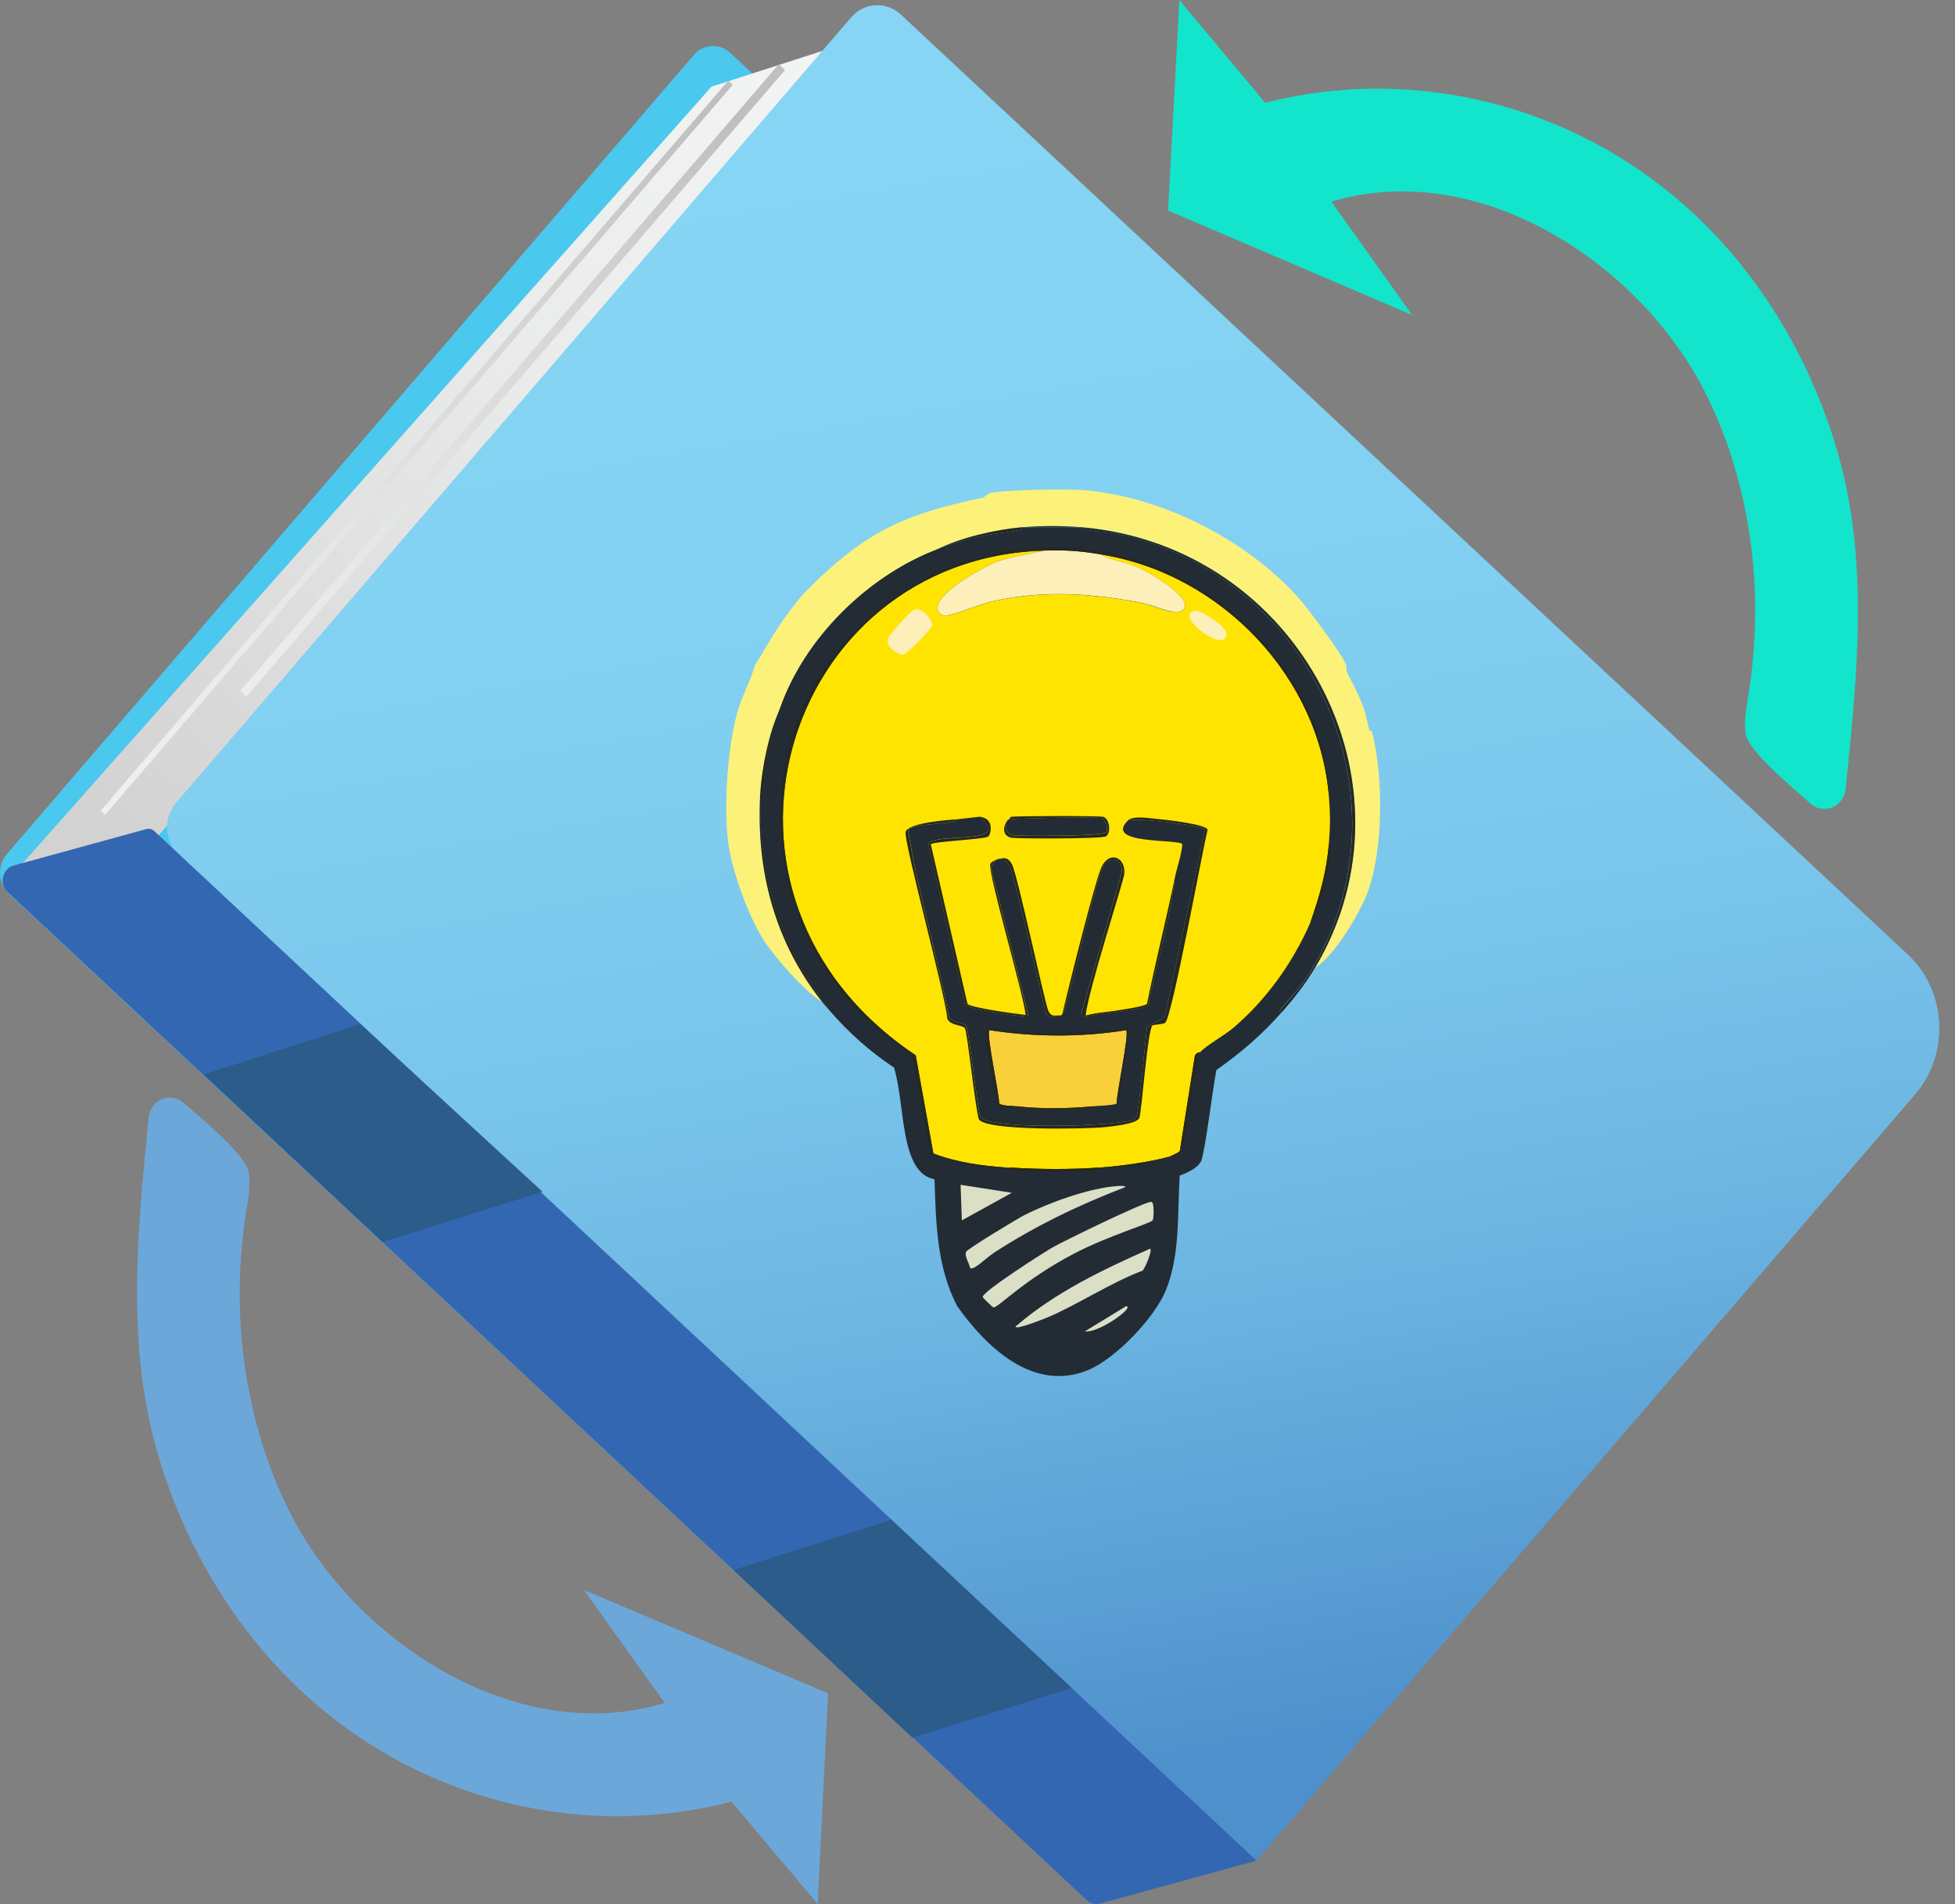 <svg width="77" height="75" viewBox="0 0 77 75" fill="none" xmlns="http://www.w3.org/2000/svg">
<rect x="0" y="0" width="77" height="75" fill="#808080" stroke="none"/>
<path d="M26.189 67.076C20.383 68.843 13.986 64.691 11.404 59.547C9.605 55.962 9.067 51.71 9.693 47.735C9.773 47.225 9.873 46.707 9.8 46.197C9.712 45.567 8.337 44.401 7.23 43.438C6.714 42.987 5.924 43.321 5.855 44.019C5.408 48.563 4.927 53.138 6.313 57.6C7.486 61.377 9.663 64.811 12.646 67.297C13.467 67.98 14.341 68.591 15.262 69.12C19.379 71.479 24.252 72.154 28.812 70.965C28.812 70.965 32.204 75.003 32.204 75C32.204 75 32.616 66.705 32.616 66.701L22.992 62.625C22.992 62.625 26.177 67.069 26.185 67.08L26.189 67.076Z" fill="#6CA7DA"/>
<path d="M52.439 7.942C58.252 6.195 64.634 10.376 67.197 15.528C68.984 19.12 69.508 23.373 68.866 27.347C68.786 27.857 68.683 28.375 68.751 28.885C68.839 29.515 70.21 30.689 71.314 31.656C71.83 32.11 72.62 31.776 72.693 31.078C73.155 26.537 73.655 21.963 72.284 17.497C71.123 13.713 68.962 10.274 65.986 7.777C65.169 7.091 64.294 6.476 63.374 5.947C59.268 3.574 54.391 2.88 49.831 4.05C49.827 4.05 46.451 0 46.451 0L46.008 8.295L55.617 12.408C55.617 12.408 52.447 7.95 52.439 7.942Z" fill="#12E5CC"/>
<path d="M42.284 74.351L0.356 35.211C-0.083 34.802 -0.121 34.097 0.272 33.64L27.324 2.168C27.698 1.729 28.343 1.691 28.764 2.085L70.726 41.256C71.146 41.646 71.18 42.321 70.806 42.755L43.724 74.265C43.349 74.704 42.704 74.741 42.284 74.348V74.351Z" fill="#4AC8EE"/>
<path d="M0.654 34.274L6.185 32.976L33.213 1.74L28.023 3.413L0.654 34.274Z" fill="url(#paint0_linear_290_2369)"/>
<path d="M49.486 73.29L7.039 33.665C6.47 33.133 6.42 32.218 6.932 31.625L33.522 0.686C34.033 0.09 34.908 0.041 35.481 0.573L75.136 37.591C76.679 39.031 76.809 41.502 75.427 43.111L49.486 73.293V73.29Z" fill="url(#paint1_linear_290_2369)"/>
<path d="M43.342 74.977L49.491 73.29L6.077 32.736C5.993 32.657 5.875 32.627 5.764 32.657L0.547 34.089C0.092 34.213 -0.049 34.817 0.302 35.143L42.795 74.839C42.944 74.977 43.147 75.03 43.342 74.974V74.977Z" fill="#3467B2"/>
<path d="M4.137 32.098L3.961 31.937L28.683 3.176L28.859 3.341L4.137 32.098Z" fill="url(#paint2_linear_290_2369)"/>
<path d="M9.705 27.438L9.461 27.209L30.673 2.531L30.918 2.76L9.705 27.438Z" fill="url(#paint3_linear_290_2369)"/>
<path d="M21.366 46.941L15.072 48.924L8.025 42.321L14.186 40.341L21.366 46.941Z" fill="#2B5C8A"/>
<path d="M42.211 66.492L35.936 68.446L28.89 61.842L35.107 59.866L42.211 66.492Z" fill="#2B5C8A"/>
<path d="M53.688 27.822C53.794 28.13 53.852 28.452 53.936 28.764C53.947 28.805 54.024 28.771 54.035 28.812C54.486 30.564 54.489 33.383 53.886 35.093C53.6 35.903 52.538 37.7 51.797 38.112C56.086 30.916 51.19 21.526 42.638 20.765C42.623 20.765 42.604 20.765 42.589 20.765C41.821 20.705 41.065 20.702 40.297 20.765C40.282 20.765 40.263 20.765 40.248 20.765C39.178 20.863 37.876 21.163 36.913 21.635C34.16 22.697 31.7 25.149 30.741 27.867C30.294 28.827 30.012 30.207 29.943 31.25C29.943 31.265 29.943 31.284 29.943 31.299C29.775 34.268 30.505 37.088 32.384 39.466C31.719 39.102 30.444 37.624 30.043 36.976C29.473 36.057 28.855 34.358 28.698 33.305C28.484 31.857 28.652 29.454 29.046 28.036C29.221 27.41 29.576 26.806 29.741 26.176C30.012 25.846 30.615 24.526 31.731 23.3C34.041 20.975 35.542 20.263 38.724 19.603C38.762 19.595 38.88 19.442 39.071 19.408C39.759 19.288 41.985 19.25 42.703 19.31C45.778 19.569 49.051 21.249 51.09 23.491C51.537 23.983 52.71 25.58 52.981 26.101C53.061 26.251 53.015 26.405 53.031 26.439C53.256 26.896 53.508 27.335 53.676 27.815L53.688 27.822Z" fill="#FCF27A"/>
<path d="M42.585 20.769C42.585 20.769 42.619 20.769 42.635 20.769C42.665 20.937 43.433 20.915 43.903 21.009C51.824 22.621 55.75 31.692 51.545 38.378C51.125 39.045 50.395 39.735 50.399 39.829C50.399 39.863 50.46 39.855 50.499 39.851C49.731 40.733 48.875 41.471 47.909 42.146C47.775 42.818 47.455 45.405 47.313 45.724C47.183 46.008 46.756 46.2 46.465 46.305C46.366 47.805 46.496 49.391 45.919 50.823C45.484 51.896 43.952 53.512 42.856 53.966C40.698 54.858 38.838 53.054 37.704 51.453C36.891 49.908 36.864 48.15 36.806 46.451C35.432 46.192 35.665 43.564 35.214 42.053C34.259 41.419 33.419 40.669 32.674 39.806C30.654 37.155 29.901 34.598 29.936 31.302C29.936 31.287 29.936 31.268 29.936 31.253C29.97 31.253 30.023 31.268 30.035 31.23C30.092 31.069 30.085 29.704 30.73 27.871C31.692 25.148 34.148 22.7 36.902 21.639C38.651 20.963 39.442 21.046 40.213 20.866C40.252 20.859 40.24 20.802 40.24 20.769C40.255 20.769 40.274 20.769 40.29 20.769H42.581H42.585Z" fill="#232C34"/>
<path d="M51.797 38.116C51.427 38.739 50.984 39.305 50.502 39.856C50.464 39.856 50.403 39.864 50.403 39.834C50.403 39.744 51.129 39.054 51.549 38.383C55.754 31.697 51.832 22.626 43.907 21.013C43.437 20.92 42.665 20.938 42.639 20.773C51.194 21.535 56.086 30.924 51.797 38.12V38.116Z" fill="#252923"/>
<path d="M32.682 39.807C32.582 39.691 32.479 39.59 32.384 39.47C30.505 37.092 29.775 34.273 29.943 31.303C29.909 34.599 30.661 37.156 32.682 39.807Z" fill="#282819"/>
<path d="M45.351 47.344C45.48 47.374 45.435 48.027 45.4 48.068C45.293 48.196 43.628 48.687 42.314 49.373C40.317 50.416 39.32 51.511 39.129 51.499C39.099 51.499 38.705 51.117 38.705 51.087C38.705 50.866 41.119 49.328 41.466 49.129C41.883 48.893 45.141 47.296 45.351 47.341V47.344Z" fill="#DADFC5"/>
<path d="M44.006 46.718C44.181 46.707 44.38 46.711 44.303 46.767C42.505 47.457 40.786 48.285 39.174 49.328C38.827 49.553 38.303 50.1 38.204 49.932C38.181 49.763 37.967 49.463 38.055 49.302C38.12 49.185 40.056 48.012 40.32 47.877C41.313 47.37 42.898 46.797 44.006 46.718Z" fill="#DADFC5"/>
<path d="M45.3 49.181C45.4 49.248 45.102 49.949 45.002 50.051C43.788 50.501 42.386 51.419 41.267 51.888C41.175 51.925 39.984 52.409 39.999 52.252C41.55 50.906 43.425 50.017 45.3 49.184V49.181Z" fill="#DADFC5"/>
<path d="M37.834 46.669L39.85 46.984C39.196 47.346 38.541 47.709 37.884 48.071L37.834 46.669Z" fill="#DADFC5"/>
<path d="M44.354 51.449C44.717 51.483 43.254 52.529 42.734 52.439C43.274 52.109 43.814 51.779 44.354 51.449Z" fill="#DADFC5"/>
<path d="M29.943 31.253C30.008 30.211 30.291 28.831 30.742 27.871C30.092 29.705 30.104 31.066 30.047 31.231C30.031 31.268 29.982 31.253 29.947 31.253H29.943Z" fill="#282819"/>
<path d="M40.248 20.769C40.248 20.802 40.26 20.855 40.221 20.866C39.45 21.046 38.663 20.963 36.91 21.639C37.873 21.166 39.175 20.866 40.244 20.769H40.248Z" fill="#282819"/>
<path d="M42.584 20.769H40.293C41.061 20.705 41.817 20.709 42.584 20.769Z" fill="#282819"/>
<path d="M43.334 21.829C43.746 22.069 44.319 22.126 44.751 22.313C45.415 22.598 47.348 23.779 46.443 24.102C46.187 24.192 45.381 23.828 45.049 23.764C43.086 23.374 41.153 23.236 39.175 23.667C38.262 23.866 37.254 24.447 37.009 24.173C36.448 23.539 38.789 22.294 39.274 22.118C39.877 21.904 40.523 21.833 41.142 21.683C42.005 21.661 42.49 21.694 43.334 21.829Z" fill="#FCEFBA"/>
<path d="M41.141 21.688C40.522 21.837 39.877 21.905 39.273 22.122C38.788 22.295 36.447 23.544 37.008 24.177C37.253 24.451 38.261 23.87 39.174 23.671C41.152 23.24 43.085 23.379 45.048 23.769C45.38 23.836 46.186 24.2 46.442 24.106C47.347 23.784 45.414 22.602 44.75 22.317C44.315 22.13 43.745 22.074 43.333 21.834C48.134 22.599 51.98 26.709 52.343 31.399C52.396 32.075 52.396 32.513 52.343 33.188C52.251 34.343 51.98 35.288 51.594 36.376C50.914 37.92 49.887 39.368 48.581 40.482C48.206 40.8 47.553 41.145 47.263 41.449C47.255 41.456 47.179 41.419 47.064 41.569L46.469 45.338C46.434 45.401 46.159 45.51 46.071 45.555C45.353 45.769 44.097 45.934 43.333 45.99C43.318 45.99 43.299 45.99 43.283 45.99C42.122 46.069 40.961 46.061 39.8 45.99C39.751 45.99 39.701 45.99 39.651 45.99C38.662 45.919 37.696 45.791 36.764 45.435L36.069 41.569C26.708 35.311 30.836 21.976 41.145 21.688H41.141Z" fill="#FFE402"/>
<path d="M52.343 31.399C51.976 26.708 48.134 22.595 43.333 21.834C42.489 21.699 42.008 21.665 41.141 21.687C30.829 21.976 26.704 35.31 36.065 41.569L36.76 45.435C37.692 45.791 38.658 45.919 39.648 45.99C39.312 46.23 36.76 45.596 36.661 45.484L35.912 41.569C29.912 37.721 28.805 29.161 34.194 24.342C38.418 20.566 44.746 20.656 48.928 24.44C50.807 26.138 52.362 28.876 52.339 31.399H52.343Z" fill="#252923"/>
<path d="M47.267 41.448C46.931 42.12 46.705 45.228 46.446 45.461C46.27 45.566 46.121 45.543 46.071 45.558C46.159 45.513 46.434 45.404 46.468 45.34L47.064 41.572C47.179 41.422 47.255 41.459 47.263 41.452L47.267 41.448Z" fill="#282819"/>
<path d="M43.283 45.99C43.283 46.024 43.299 46.073 43.257 46.088C43.077 46.148 40.079 46.148 39.823 46.088C39.785 46.08 39.797 46.024 39.797 45.99C40.958 46.062 42.119 46.069 43.28 45.99H43.283Z" fill="#282819"/>
<path d="M51.598 36.376C51.98 35.288 52.251 34.343 52.346 33.188C52.423 34.268 52.037 35.382 51.598 36.376Z" fill="#282819"/>
<path d="M46.071 45.555C45.594 45.787 43.906 46.098 43.333 45.99C44.097 45.933 45.353 45.768 46.071 45.555Z" fill="#282819"/>
<path d="M36.038 24.004C36.371 23.948 36.756 24.454 36.711 24.657C36.691 24.735 35.729 25.797 35.542 25.793C35.492 25.793 34.873 25.572 34.969 25.14C34.984 25.066 35.87 24.034 36.038 24.004Z" fill="#FCEFBA"/>
<path d="M47.092 24.053C47.26 24.031 48.409 24.691 48.31 25.043C48.127 25.715 46.171 24.169 47.092 24.053Z" fill="#FCEFBA"/>
<path d="M39.647 32.366C39.681 32.306 39.685 32.302 39.746 32.269C40.312 32.227 43.153 32.167 43.355 32.22C43.558 32.272 43.646 32.621 43.581 32.775C43.508 32.94 40.052 32.944 39.872 32.895C39.624 32.831 39.601 32.569 39.647 32.362V32.366Z" fill="#232C34"/>
<path d="M39.647 32.366C39.601 32.572 39.62 32.835 39.873 32.899C40.052 32.944 43.508 32.944 43.581 32.779C43.65 32.625 43.562 32.276 43.356 32.224C43.153 32.171 40.316 32.228 39.746 32.273C39.75 32.273 39.781 32.186 39.823 32.175C39.998 32.138 43.283 32.126 43.455 32.175C43.707 32.246 43.772 32.816 43.554 32.947C43.398 33.045 40.002 33.041 39.819 32.996C39.502 32.914 39.49 32.621 39.643 32.366H39.647Z" fill="#252923"/>
<path d="M38.605 32.171C39.965 33.345 36.703 32.756 36.566 33.258L38.01 39.588C38.094 39.701 40.423 40.162 40.5 39.974L39.056 34.271C38.983 34.177 39.197 33.877 39.255 33.858C39.587 33.75 39.694 33.971 39.801 34.222C40.003 34.691 40.95 38.924 41.195 39.926C41.298 40.094 41.619 40.083 41.791 39.997C41.791 39.997 41.833 39.956 41.84 39.948C42.039 39.719 43.116 34.841 43.433 34.151C43.677 33.618 44.258 33.851 44.181 34.368L42.589 39.926C42.642 40.184 43.097 39.963 43.234 39.948C43.544 39.918 45.102 39.761 45.224 39.584C45.537 37.916 46.091 36.262 46.271 34.582C46.362 34.14 46.53 33.708 46.569 33.255C46.45 33.033 43.441 33.285 44.43 32.313C44.796 32.201 47.39 32.52 47.466 32.677C46.934 35.142 46.403 37.607 45.873 40.072L45.178 40.458C45.117 40.991 44.846 43.773 44.781 43.938C44.766 43.972 44.689 44.084 44.655 44.107C43.868 44.377 38.896 44.515 38.605 43.987C38.479 43.511 38.155 40.567 38.059 40.409C37.968 40.263 37.483 40.316 37.364 40.023C36.913 37.575 36.161 35.186 35.772 32.726C35.89 32.385 37.456 32.535 37.712 32.269C37.925 32.25 38.563 32.167 38.609 32.171H38.605Z" fill="#232C34"/>
<path d="M37.708 32.269C37.452 32.535 35.886 32.385 35.768 32.726C36.157 35.186 36.91 37.571 37.361 40.023C37.479 40.316 37.968 40.263 38.056 40.41C38.151 40.563 38.48 43.511 38.602 43.987C38.892 44.516 43.865 44.377 44.651 44.107C44.686 44.084 44.762 43.972 44.778 43.938C44.843 43.773 45.114 40.991 45.175 40.458L45.87 40.072C46.402 37.607 46.933 35.142 47.462 32.677C47.386 32.52 44.793 32.205 44.426 32.314C44.632 32.111 45.316 32.239 45.645 32.265C45.927 32.287 47.485 32.467 47.562 32.677C47.348 33.57 46.175 40.012 45.893 40.289C45.843 40.338 45.415 40.372 45.396 40.387C45.198 40.511 44.972 43.803 44.873 44.036C44.77 44.279 43.773 44.369 43.506 44.399C42.845 44.467 38.816 44.56 38.552 44.084C38.407 43.619 38.102 40.664 38.006 40.507C37.914 40.361 37.429 40.413 37.311 40.121C37.227 39.157 35.592 33.146 35.669 32.775C35.745 32.411 37.322 32.299 37.708 32.269Z" fill="#252923"/>
<path d="M39.251 33.862C39.194 33.881 38.98 34.177 39.053 34.275L40.496 39.978C40.42 40.166 38.094 39.704 38.006 39.592L36.562 33.262C36.7 32.76 39.965 33.349 38.602 32.175C39.179 32.239 39.022 32.872 38.927 32.947C38.778 33.067 36.711 33.142 36.662 33.262L38.105 39.543C38.209 39.689 40.072 39.948 40.397 39.978C40.305 39.127 38.904 34.38 39.003 34.035C39.026 33.96 39.171 33.892 39.251 33.866V33.862Z" fill="#252923"/>
<path d="M41.791 40.002C41.615 40.088 41.294 40.099 41.195 39.93C40.951 38.929 40.004 34.696 39.801 34.227C39.694 33.979 39.587 33.754 39.255 33.863C39.545 33.762 39.706 33.769 39.851 34.032C40.08 34.444 41.157 39.563 41.294 39.829C41.42 40.077 41.535 39.986 41.791 39.998V40.002Z" fill="#252923"/>
<path d="M43.234 39.952V39.903C43.505 39.873 45.083 39.674 45.175 39.539C45.514 37.882 45.927 36.243 46.271 34.586C46.091 36.266 45.537 37.919 45.224 39.588C45.102 39.764 43.54 39.922 43.234 39.952Z" fill="#282819"/>
<path d="M43.234 39.904V39.952C43.097 39.967 42.642 40.189 42.589 39.93L44.181 34.373C44.262 33.855 43.681 33.623 43.433 34.155H43.383C43.685 33.503 44.338 33.746 44.281 34.421C44.258 34.71 42.852 39.03 42.761 40.001C42.906 39.967 43.089 39.919 43.234 39.904Z" fill="#252923"/>
<path d="M41.84 39.953C42.088 38.876 43.135 34.688 43.383 34.155H43.432C43.115 34.849 42.038 39.724 41.84 39.953Z" fill="#282819"/>
<path d="M43.98 43.477C43.689 43.556 43.38 43.544 43.082 43.574C42.12 43.664 41.005 43.687 40.046 43.574C40.031 43.574 40.011 43.574 39.996 43.574C39.859 43.556 39.416 43.567 39.351 43.454C39.37 43.136 38.816 40.616 38.977 40.578C40.749 40.856 42.582 40.863 44.354 40.578C44.492 40.691 43.968 43.105 43.98 43.477Z" fill="#F8D039"/>
<path d="M43.979 43.477C43.968 43.105 44.491 40.691 44.354 40.578C42.581 40.863 40.752 40.855 38.976 40.578C38.816 40.616 39.366 43.135 39.35 43.454C39.419 43.567 39.862 43.555 39.996 43.574C39.927 43.683 39.35 43.593 39.324 43.574C39.205 43.495 38.804 41.028 38.8 40.893C38.778 40.173 39.438 40.634 40.668 40.676C41.94 40.721 43.204 40.604 44.453 40.529C44.449 40.901 44.102 43.387 43.979 43.477Z" fill="#252923"/>
<path d="M43.086 43.575C43.086 43.609 43.097 43.658 43.059 43.673C42.914 43.721 40.309 43.729 40.072 43.673C40.034 43.665 40.046 43.609 40.046 43.575C41.004 43.688 42.123 43.665 43.082 43.575H43.086Z" fill="#2F2D14"/>
<defs>
<linearGradient id="paint0_linear_290_2369" x1="3.633" y1="32.909" x2="30.414" y2="2.557" gradientUnits="userSpaceOnUse">
<stop stop-color="#D2D2D2"/>
<stop offset="0.08" stop-color="#D5D5D5"/>
<stop offset="0.63" stop-color="#EAEBEB"/>
<stop offset="0.99" stop-color="#F2F3F3"/>
</linearGradient>
<linearGradient id="paint1_linear_290_2369" x1="47.378" y1="69.472" x2="36.166" y2="4.302" gradientUnits="userSpaceOnUse">
<stop stop-color="#4E90CC"/>
<stop offset="0.1" stop-color="#599ED4"/>
<stop offset="0.29" stop-color="#6DB6E2"/>
<stop offset="0.49" stop-color="#7BC7EC"/>
<stop offset="0.72" stop-color="#83D1F2"/>
<stop offset="0.99" stop-color="#86D5F4"/>
</linearGradient>
<linearGradient id="paint2_linear_290_2369" x1="26.777" y1="3.19" x2="-11.649" y2="34.361" gradientUnits="userSpaceOnUse">
<stop stop-color="#BFBFBF"/>
<stop offset="0.2" stop-color="#D4D4D4"/>
<stop offset="0.43" stop-color="#E4E5E5"/>
<stop offset="0.68" stop-color="#EEEFEF"/>
<stop offset="0.99" stop-color="#F2F3F3"/>
</linearGradient>
<linearGradient id="paint3_linear_290_2369" x1="27.201" y1="2.141" x2="-9.278" y2="31.171" gradientUnits="userSpaceOnUse">
<stop stop-color="#BFBFBF"/>
<stop offset="0.2" stop-color="#D4D4D4"/>
<stop offset="0.43" stop-color="#E4E5E5"/>
<stop offset="0.68" stop-color="#EEEFEF"/>
<stop offset="0.99" stop-color="#F2F3F3"/>
</linearGradient>
</defs>
</svg>
